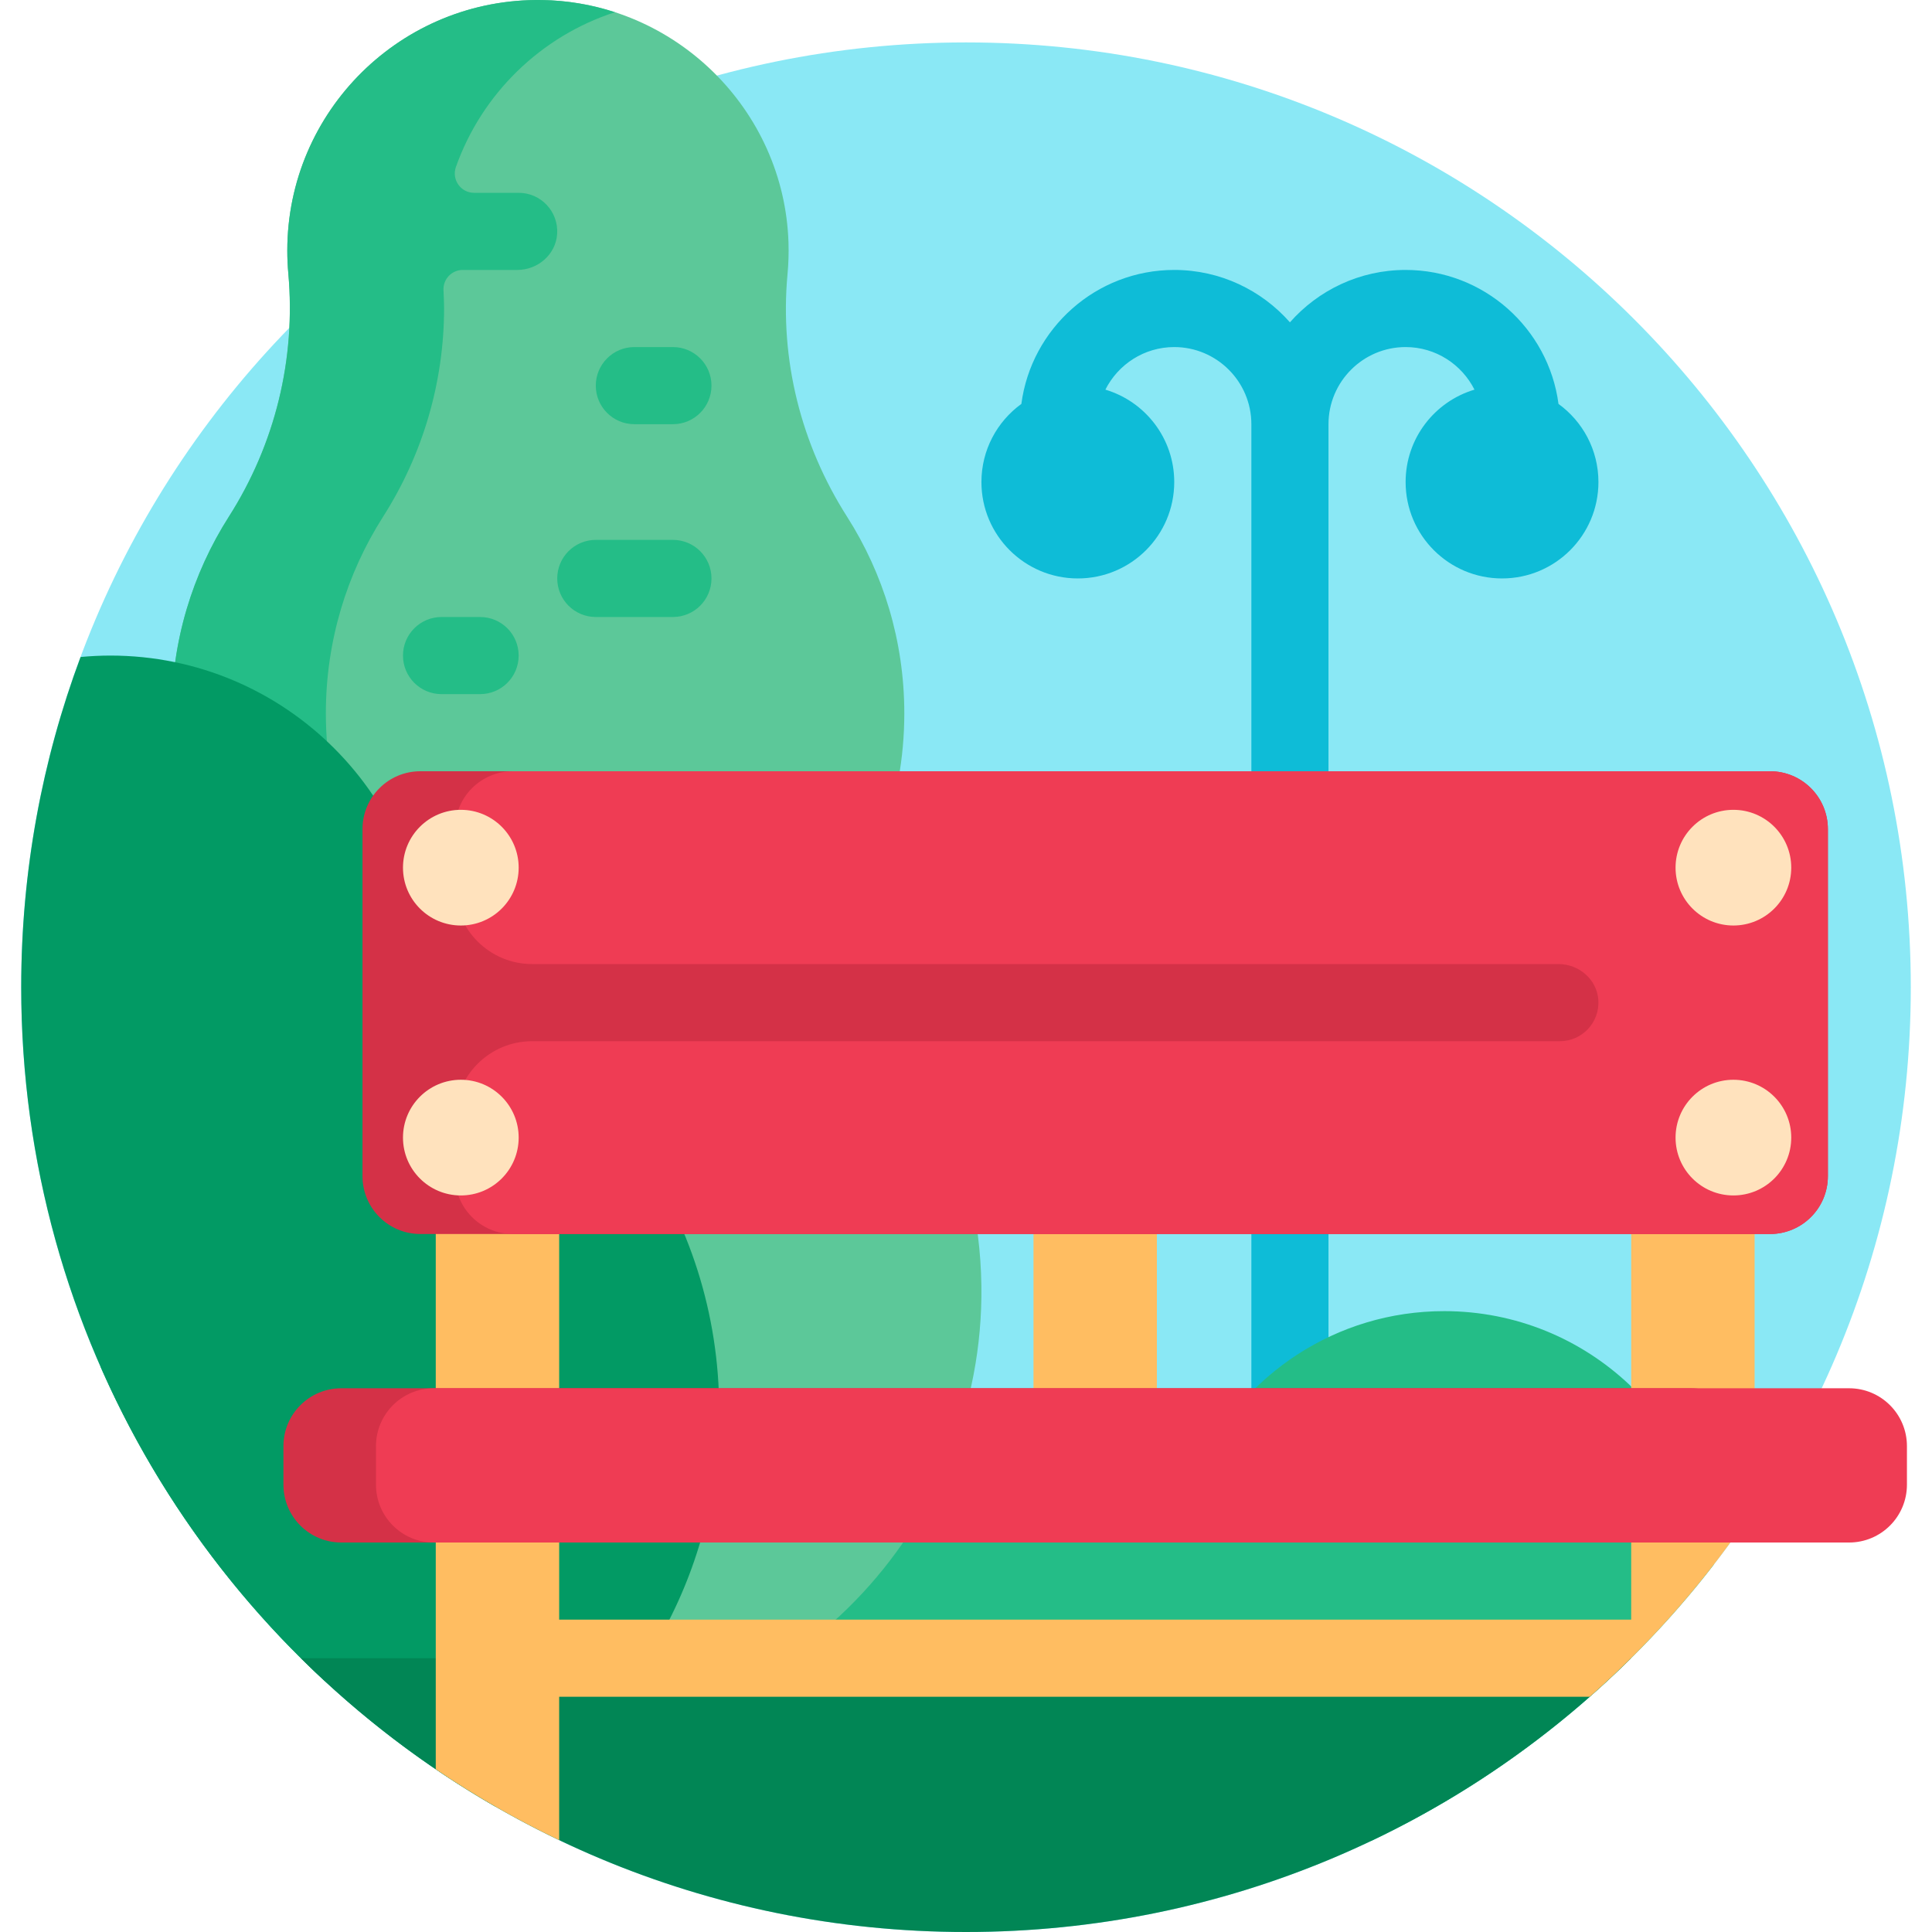 <?xml version="1.0" encoding="iso-8859-1"?>
<!-- Generator: Adobe Illustrator 19.0.0, SVG Export Plug-In . SVG Version: 6.00 Build 0)  -->
<svg xmlns="http://www.w3.org/2000/svg" xmlns:xlink="http://www.w3.org/1999/xlink" version="1.1" id="Capa_1" x="0px" y="0px" viewBox="0 0 501 501" style="enable-background:new 0 0 501 501;" xml:space="preserve" width="512" height="512">
<g>
	<path style="fill:#8AE8F5;" d="M250.5,11c135.31,0,245,109.69,245,245s-109.69,245-245,245S5.5,391.31,5.5,256S115.19,11,250.5,11z   "/>
	<path style="fill:#0EBCD7;" d="M414.5,125c0,13.807-11.193,25-25,25s-25-11.193-25-25c0-11.324,7.531-20.884,17.856-23.958   C379.063,94.505,372.305,90,364.5,90c-11.028,0-20,8.972-20,20v340h-20V110c0-11.028-8.972-20-20-20   c-7.805,0-14.563,4.505-17.856,11.042C296.969,104.116,304.5,113.676,304.5,125c0,13.807-11.193,25-25,25s-25-11.193-25-25   c0-8.336,4.084-15.715,10.356-20.257C267.44,85.164,284.227,70,304.5,70c11.938,0,22.665,5.264,30,13.585   C341.835,75.264,352.562,70,364.5,70c20.273,0,37.06,15.164,39.644,34.743C410.416,109.285,414.5,116.664,414.5,125z"/>
	<path style="fill:#24BD87;" d="M355.542,477.39c-19.657-5.522-35.813-19.405-44.381-37.578C304.084,446.145,294.744,450,284.5,450   c-11.916,0-22.609-5.217-29.937-13.484C244.617,450.71,228.148,460,209.5,460c-30.376,0-55-24.625-55-55s24.624-55,55-55   c21.267,0,39.702,12.079,48.853,29.743c7.013-6.065,16.147-9.743,26.147-9.743c10.244,0,19.584,3.855,26.66,10.188   C322.358,356.44,346.504,340,374.5,340c37.249,0,67.69,29.097,69.864,65.801C420.908,436.111,390.508,460.77,355.542,477.39z"/>
	<path style="fill:#5CC899;" d="M254.489,333.378c0.875,63.262-50.296,115.844-113.56,116.613   c-20.628,0.251-40.023-4.936-56.849-14.209c-24.462-22.655-44.289-50.237-57.907-81.174C25.077,348.235,24.5,341.686,24.5,335   c0-35.876,16.431-67.912,42.175-89.002C52.837,229.495,44.5,208.222,44.5,185c0-18.776,5.447-36.28,14.848-51.018   c11.992-18.8,17.397-40.928,15.412-63.139C74.588,68.919,74.5,66.97,74.5,65c0-36.237,29.654-65.549,66.019-64.992   c34.495,0.528,62.857,28.408,63.948,62.89c0.088,2.773,0.001,5.508-0.249,8.195c-2.062,22.117,3.488,44.16,15.434,62.887   c9.401,14.738,14.849,32.243,14.849,51.02c0,23.222-8.337,44.495-22.175,60.998C237.681,266.77,254.002,298.159,254.489,333.378z"/>
	<path style="fill:#24BD87;" d="M124.08,435.782c10.846,5.977,22.762,10.244,35.384,12.464c-6.032,1.067-12.222,1.668-18.535,1.745   c-20.628,0.251-40.023-4.936-56.849-14.209c-24.462-22.655-44.289-50.237-57.907-81.174C25.077,348.235,24.5,341.686,24.5,335   c0-35.876,16.431-67.912,42.175-89.002C52.837,229.495,44.5,208.222,44.5,185c0-18.776,5.447-36.28,14.848-51.018   c11.982-18.786,17.424-40.883,15.418-63.074C74.59,68.963,74.5,66.992,74.5,65c0-36.237,29.654-65.549,66.019-64.992   c6.59,0.101,12.952,1.207,18.947,3.159c-19.218,6.223-34.514,21.147-41.241,40.129c-1.158,3.267,1.242,6.704,4.708,6.704H134.5   c5.743,0,10.355,4.841,9.978,10.665C144.134,65.981,139.484,70,134.158,70H120c-2.861,0-5.135,2.395-4.994,5.252   c0.086,1.749,0.157,3.554,0.155,4.753c-0.03,19.08-5.473,37.765-15.814,53.977C89.947,148.72,84.5,166.224,84.5,185   c0,23.222,8.337,44.495,22.175,60.998C80.931,267.088,64.5,299.124,64.5,335c0,6.686,0.577,13.235,1.672,19.608   C79.791,385.545,99.617,413.127,124.08,435.782z M154.5,100c0,5.523,4.477,10,10,10h10c5.523,0,10-4.477,10-10s-4.477-10-10-10h-10   C158.977,90,154.5,94.477,154.5,100z M174.5,140h-20c-5.523,0-10,4.477-10,10s4.477,10,10,10h20c5.523,0,10-4.477,10-10   S180.023,140,174.5,140z M114.5,160c-5.523,0-10,4.477-10,10s4.477,10,10,10h10c5.523,0,10-4.477,10-10s-4.477-10-10-10H114.5z"/>
	<path style="fill:#029A64;" d="M110.711,252.105c0,0.695-0.035,1.381-0.052,2.072c44.422,17.59,75.842,60.931,75.842,111.612   c0,43.572-23.224,81.718-57.968,102.741C55.008,426.245,5.5,346.904,5.5,256c0-30.124,5.449-58.972,15.395-85.628   c2.54-0.237,5.109-0.372,7.711-0.372C73.951,170,110.711,206.76,110.711,252.105z"/>
	<path style="fill:#018655;" d="M78.036,430h344.928c-44.274,43.886-105.2,71-172.464,71S122.31,473.886,78.036,430z"/>
	<path style="fill:#FFBD61;" d="M455,265v125.943c-12.033,18.199-26.427,34.696-42.75,49.057H145v37.175   c-11.159-5.333-21.852-11.483-32-18.376V265c0-8.284,6.716-15,15-15h2c8.284,0,15,6.716,15,15v155h278V265c0-8.284,6.716-15,15-15   h2C448.284,250,455,256.716,455,265z M283,380h2c8.284,0,15-6.716,15-15V265c0-8.284-6.716-15-15-15h-2c-8.284,0-15,6.716-15,15   v100C268,373.284,274.716,380,283,380z"/>
	<path style="fill:#D43147;" d="M459,320H109c-8.284,0-15-6.716-15-15v-90c0-8.284,6.716-15,15-15h350c8.284,0,15,6.716,15,15v90   C474,313.284,467.284,320,459,320z M453.5,385v-10c0-8.284-6.716-15-15-15h-350c-8.284,0-15,6.716-15,15v10c0,8.284,6.716,15,15,15   h350C446.784,400,453.5,393.284,453.5,385z"/>
	<path style="fill:#EF3C54;" d="M479.5,400h-367c-8.284,0-15-6.716-15-15v-10c0-8.284,6.716-15,15-15h367c8.284,0,15,6.716,15,15v10   C494.5,393.284,487.784,400,479.5,400z M459,200H133c-8.284,0-15,6.716-15,15v15c0,11.046,8.954,20,20,20h266.158   c5.326,0,9.977,4.019,10.321,9.335c0.377,5.824-4.235,10.665-9.978,10.665H138c-11.046,0-20,8.954-20,20v15c0,8.284,6.716,15,15,15   h326c8.284,0,15-6.716,15-15v-90C474,206.716,467.284,200,459,200z"/>
	<path style="fill:#FFE2BD;" d="M449.5,210c8.284,0,15,6.716,15,15s-6.716,15-15,15s-15-6.716-15-15S441.216,210,449.5,210z    M434.5,295c0,8.284,6.716,15,15,15s15-6.716,15-15s-6.716-15-15-15S434.5,286.716,434.5,295z M104.5,225c0,8.284,6.716,15,15,15   s15-6.716,15-15s-6.716-15-15-15S104.5,216.716,104.5,225z M104.5,295c0,8.284,6.716,15,15,15s15-6.716,15-15s-6.716-15-15-15   S104.5,286.716,104.5,295z"/>
</g>















</svg>
